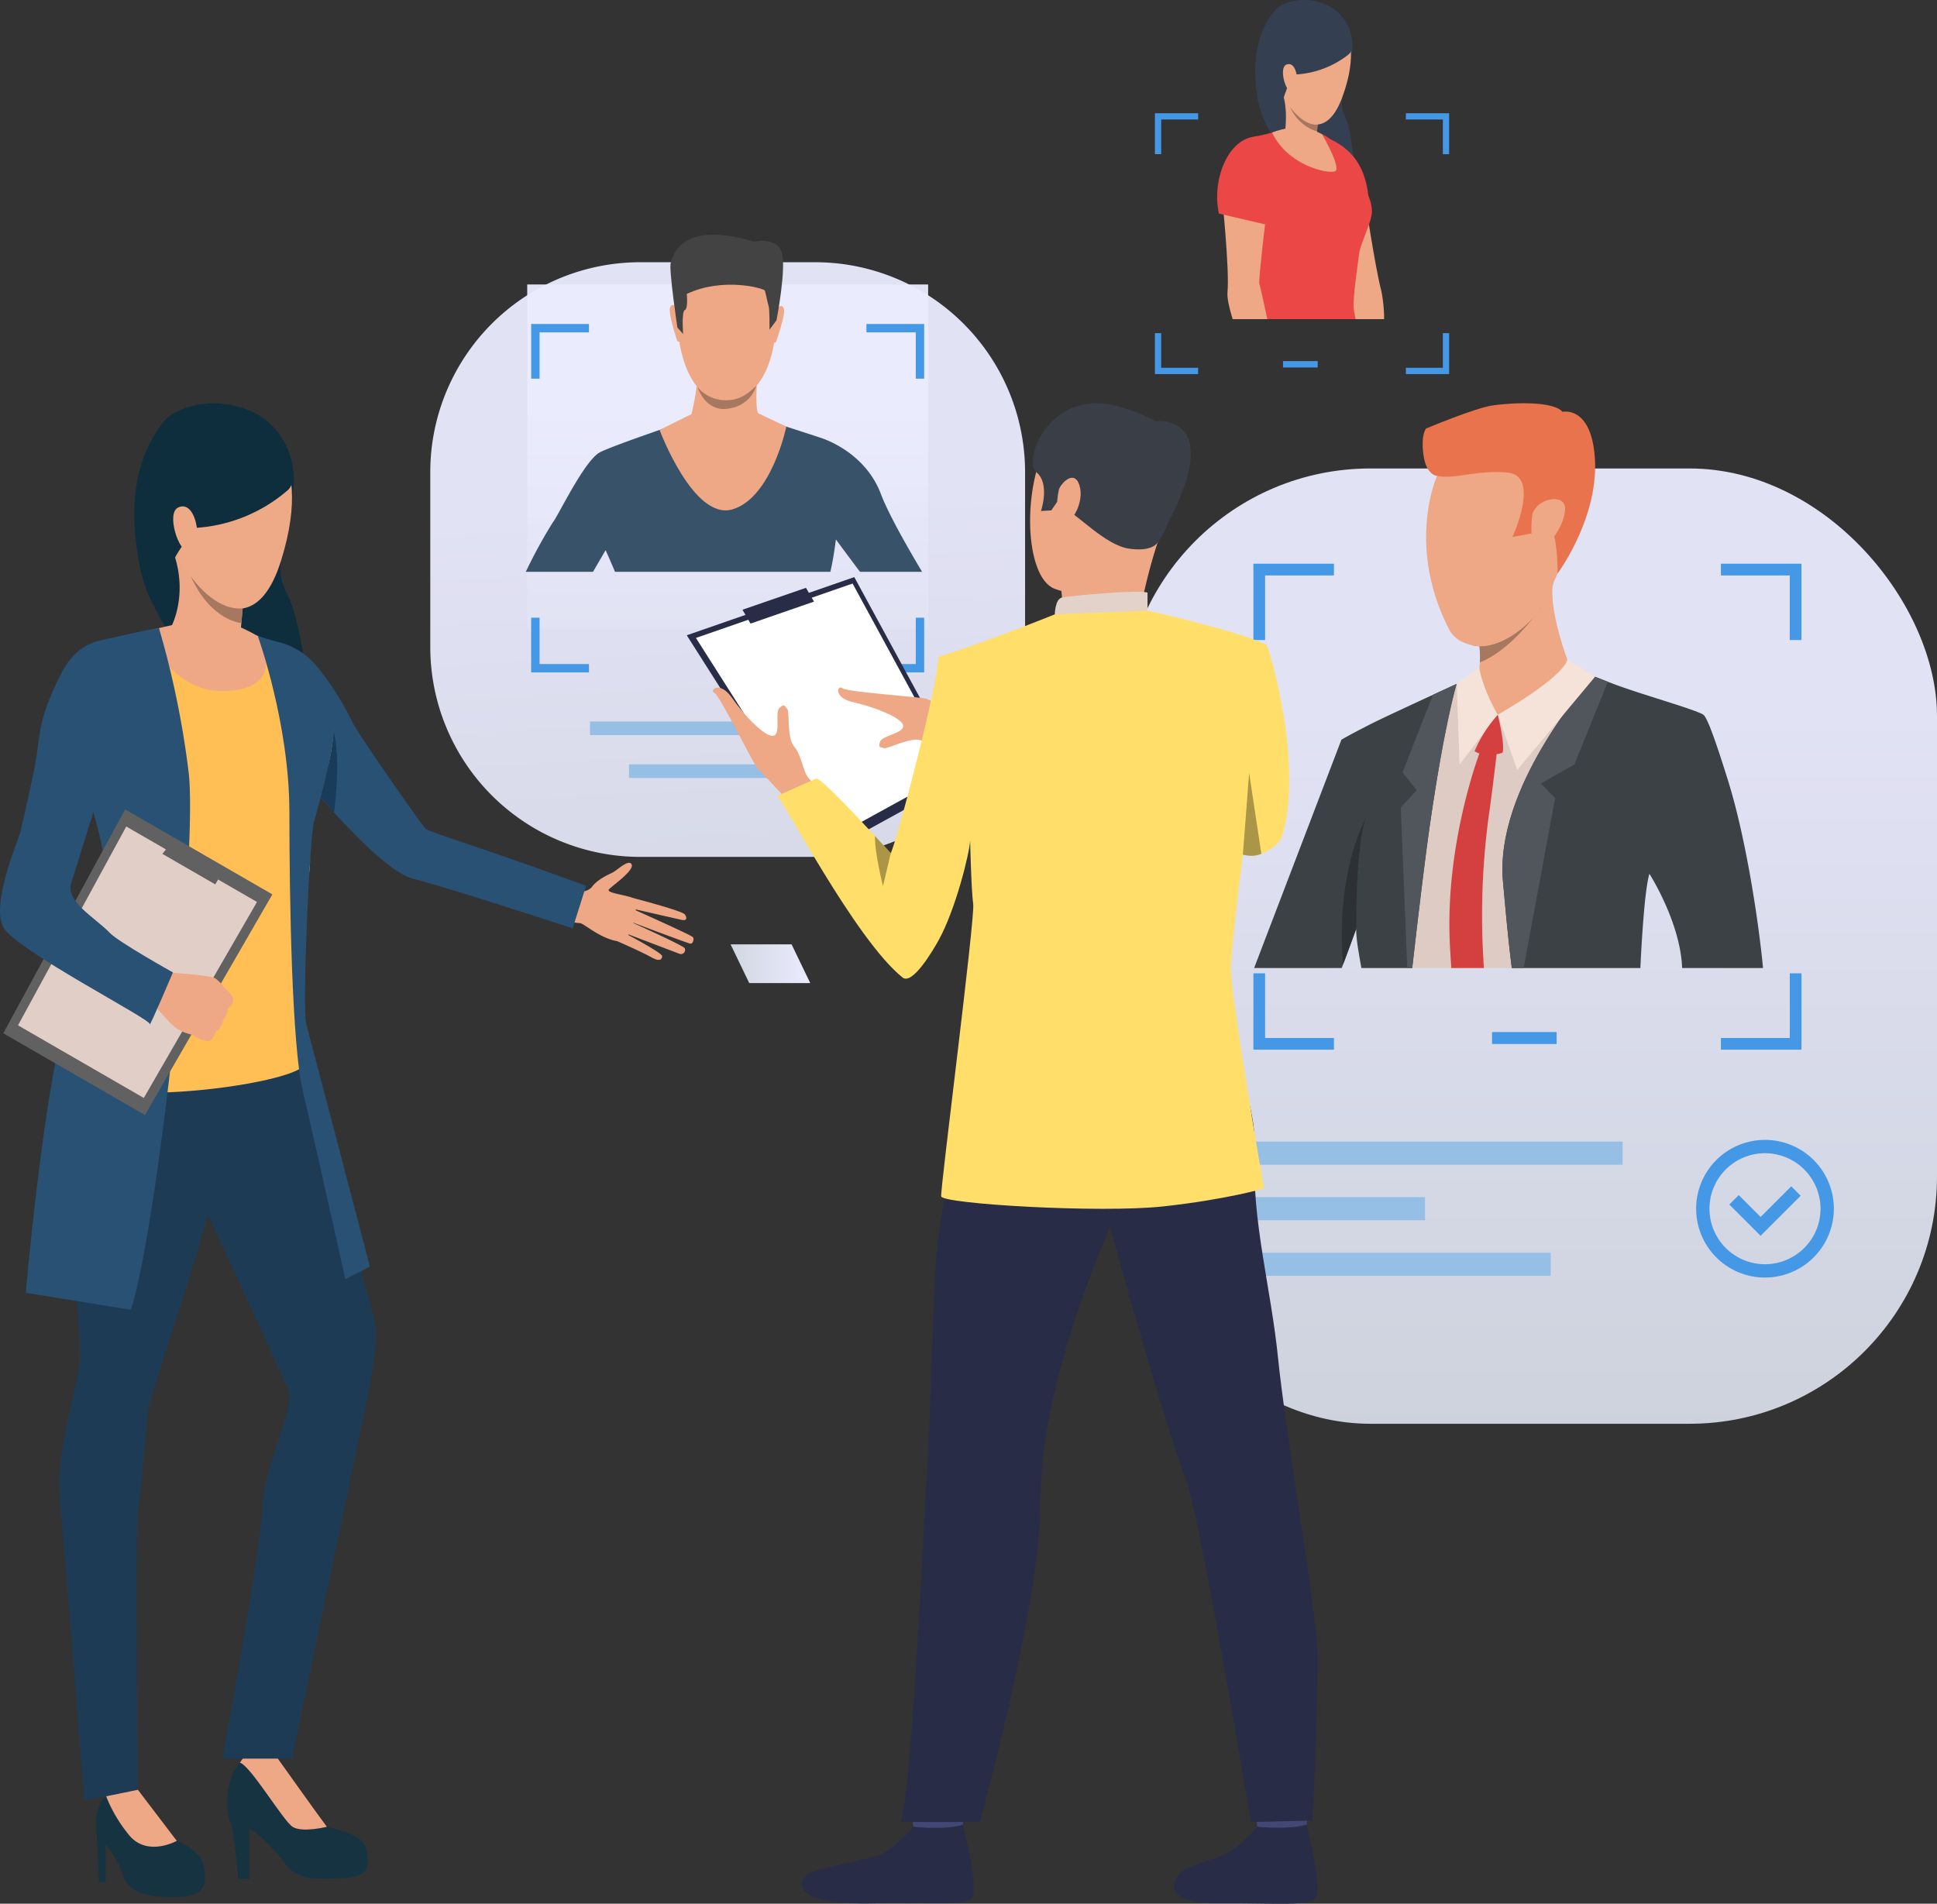 <svg xmlns="http://www.w3.org/2000/svg" xmlns:xlink="http://www.w3.org/1999/xlink" width="541.106" height="531.924" viewBox="0 0 541.106 531.924"><rect x="0" y="0" width="541.106" height="531.924" fill="#333333" stroke="none"/><defs><style>.a,.c,.e{opacity:0.95;}.a{fill:url(#a);}.b{fill:#96bfe6;}.c{fill:url(#b);}.d{fill:#4598e6;}.e{fill:url(#c);}.f{fill:#385369;}.g{fill:#eea886;}.h{fill:#434343;}.i{fill:#a77860;}.j{fill:#0e2d3d;}.k{fill:#163342;}.l{fill:#1d3b54;}.m{fill:#285173;}.n{fill:#ffbf55;}.o{fill:#183c59;}.p{fill:#616161;}.q{fill:#e0cec7;}.r{fill:#eea987;}.s{fill:#344052;}.t{fill:#eb4747;}.u{fill:#393d63;}.v{fill:#decbc4;}.w{fill:#e8734d;}.x{fill:#3c4145;}.y{fill:#51565c;}.z{fill:#f5e2d9;}.aa{fill:#d44040;}.ab{fill:#2d3133;}.ac{fill:#292c47;}.ad{fill:#fff;}.ae{fill:#424773;}.af{fill:#3a3f47;}.ag{fill:#e2d2ca;}.ah{fill:#323657;}.ai{fill:#ffdf69;}.aj{fill:#ab9546;}.ak{fill:url(#e);}</style><linearGradient id="a" x1="0.571" y1="1.795" x2="0.493" y2="0.379" gradientUnits="objectBoundingBox"><stop offset="0" stop-color="#d1d7e0"/><stop offset="1" stop-color="#ebebff"/></linearGradient><linearGradient id="b" x1="0.5" y1="1.147" x2="0.5" y2="0.24" xlink:href="#a"/><linearGradient id="c" x1="0.5" y1="2.165" x2="0.5" y2="0.322" xlink:href="#a"/><linearGradient id="e" x1="0" y1="0.5" x2="1" y2="0.5" xlink:href="#a"/></defs><g transform="translate(-1075.651 -263.873)"><path class="a" d="M58.669,0h48.823a58.67,58.67,0,0,1,58.67,58.67v48.823a58.669,58.669,0,0,1-58.669,58.669H58.669A58.669,58.669,0,0,1,0,107.493V58.669A58.669,58.669,0,0,1,58.669,0Z" transform="translate(1195.849 337.144)"/><rect class="b" width="76.93" height="3.801" transform="translate(1240.465 465.476)"/><rect class="b" width="55.138" height="3.801" transform="translate(1251.361 477.451)"/><rect class="c" width="227.411" height="266.929" rx="69.115" transform="translate(1389.346 394.773)"/><g transform="translate(1492.456 552.245)"><rect class="d" width="18.037" height="3.341"/></g><g transform="translate(1423.98 582.854)"><rect class="b" width="104.953" height="6.467"/><rect class="b" width="84.871" height="6.468" transform="translate(0 31.05)"/><rect class="b" width="49.755" height="6.467" transform="translate(0 15.525)"/></g><g transform="translate(1425.787 421.392)"><path class="d" d="M2120.5,763.9v3.266h19.233v18.05H2143V763.9Zm-130.6,21.316h3.266v-18.05h19.232V763.9h-22.5Zm149.836,93.138v18.056H2120.5v3.266H2143V878.357Zm-146.57,0H1989.9v21.323h22.5v-3.266h-19.232Z" transform="translate(-1989.895 -763.902)"/></g><g transform="translate(1549.472 582.38)"><g transform="translate(0)"><path class="d" d="M2401.757,1313.408a19.234,19.234,0,1,1,19.234-19.234A19.256,19.256,0,0,1,2401.757,1313.408Zm0-34.746a15.511,15.511,0,1,0,15.511,15.512A15.529,15.529,0,0,0,2401.757,1278.662Z" transform="translate(-2382.523 -1274.94)"/></g><g transform="translate(9.269 12.98)"><path class="d" d="M2420.685,1329.967l-8.738-8.739,2.632-2.632,6.106,6.106,8.559-8.56,2.633,2.632Z" transform="translate(-2411.947 -1316.143)"/></g></g><rect class="e" width="111.999" height="96.094" transform="translate(1222.93 343.357)"/><g transform="translate(1222.535 329.456)"><path class="f" d="M1443.867,655.545c-3.688-9.758-12.55-14.238-16.733-15.634-1.49-.495-4.15-1.363-6.954-2.27-5.052-1.632-10.571-3.408-10.571-3.408h-17.432s-6.036,2.023-12.451,4.271a.005.005,0,0,1-.005.006c-5.909,2.072-12.132,4.332-14.232,5.387-4.381,2.188-11.753,17.827-13.243,19.62a137.912,137.912,0,0,0-7.553,13.82h18.778c1.985-3.409,3.512-6.052,3.512-6.052s1.188,2.605,2.628,6.052h60.161c.951-4,1.545-9.043,1.545-9.043s3.221,4.381,6.739,9.043h17.338C1451.178,670.26,1445.945,661.052,1443.867,655.545Z" transform="translate(-1344.693 -583.144)"/><g transform="translate(41.967 3.059)"><path class="g" d="M1494.224,481.9s13.63,2.147,11.554,23.472-14.1,19.577-14.909,19.555-12.076.389-12.955-25.648C1477.914,499.279,1477.531,480.026,1494.224,481.9Z" transform="translate(-1477.914 -481.771)"/></g><g transform="translate(69.25 19.934)"><path class="g" d="M1565.313,536.038s1.492-1.594,2.04.02-2.036,8.812-2.129,9.148c0,0-.272.626-.631.282S1565.313,536.038,1565.313,536.038Z" transform="translate(-1564.521 -535.336)"/></g><g transform="translate(40.206 19.639)"><path class="g" d="M1474.452,535.129s-1.462-1.623-2.04-.02,1.843,8.848,1.952,9.188c0,0,.26.631.625.293S1474.452,535.129,1474.452,535.129Z" transform="translate(-1472.322 -534.402)"/></g><g transform="translate(40.394 0)"><path class="h" d="M1502.561,495.966l-1.952,2.609s.055-5.719-.258-6.616-.792-3.637-1.054-4.282-11.7-3.853-21.812.936c0,0,.445,4.113-.524,4.479s-.493,6.7-.493,6.7l-1.6-1.81s-2.456-16.407-1.849-18.116,2.539-11.991,23.275-5.888c0,0,6.464-1.369,7.762,3.094S1502.561,495.966,1502.561,495.966Z" transform="translate(-1472.918 -472.059)"/></g><path class="g" d="M1492.568,604.567c-.006-.019-1.749-.859-1.749-.859-.849-1.9-.218-9.91-.218-9.91s-17.359-4.418-16.864-1.04-1.5,11.228-1.5,11.228l-8.905,4.422s9.488,25.477,20.393,22.191,15.023-23.109,15.023-23.109Z" transform="translate(-1425.961 -553.864)"/><path class="i" d="M1497.146,606.6a10.292,10.292,0,0,0,7.651,3.61c3.193,0,5.485-.9,8.666-4,0,0-1.379,5.891-8.645,6.438C1504.818,612.651,1499.549,613.321,1497.146,606.6Z" transform="translate(-1449.12 -563.952)"/></g><g transform="translate(1075.651 376.552)"><g transform="translate(37.502)"><path class="j" d="M1290.391,874.928s13.256,6.484,9.979,24.123-4.728,20.017-1.062,26.909,7.992,36.294,4.693,41.867-40.84-24.489-46.046-49.712,3.3-36.44,6.306-40.62S1278.688,868.99,1290.391,874.928Z" transform="translate(-1256.304 -872.018)"/></g><g transform="translate(63.48 375.617)"><path class="k" d="M1321.719,1809.594h3v-14.169a40.248,40.248,0,0,1,9.59,9.359c3.7,5.431,8.781,4.969,16.523,4.622s7.4-3.466,6.7-7.857-8.55-5.777-11.093-6.471-8.312-10.635-10.168-13.056a33.184,33.184,0,0,1-3.871-6.47s-1.444-5.893-8.608,0-5.084,17.216-4.275,18.256S1321.719,1809.594,1321.719,1809.594Z" transform="translate(-1318.611 -1772.933)"/></g><g transform="translate(67.039 376.678)"><path class="g" d="M1341.833,1796.563c2.657,1.734,9.59,0,9.59,0-1.964-2.541-14.039-19.526-14.039-19.526-7.337-4.275-10.236,1.608-10.236,1.608C1330.141,1779.56,1339.175,1794.831,1341.833,1796.563Z" transform="translate(-1327.148 -1775.48)"/></g><g transform="translate(158.598 128.405)"><path class="g" d="M1547.135,1187.974s4.81.922,6.453-1.339c1.4-1.922,4.592-3.4,5.575-3.853,1.315-.61,4.651-3.985,5.437-2.335s-5.233,5.829-6.32,6.957,5.9,1.628,7.107,2.725-.277,12.625-5.034,11.728-9.246-5-10.114-4.988a29.71,29.71,0,0,1-3.487-.516Z" transform="translate(-1546.752 -1179.997)"/></g><g transform="translate(172.427 138.065)"><path class="g" d="M1583.665,1203.166s14.38,3.715,15.131,4.764.5,1.817-.855,1.526-14-3.188-14-3.188,16.281,7.257,17.084,7.982c.47.425.079,1.939-.662,1.85s-17.29-6.358-17.29-6.358,15.189,6.8,15.68,7.611a1.145,1.145,0,0,1-1.438,1.578c-1.161-.427-15.616-5.944-15.616-5.944s10.744,5.647,10.757,6.574c.008.568-.269,1.892-3,.348s-9.542-4.51-9.542-4.51Z" transform="translate(-1579.92 -1203.166)"/></g><g transform="translate(26.815 387.143)"><path class="k" d="M1231.517,1826.681h1.849v-10.4a22.618,22.618,0,0,1,4.79,8.351c1.5,4.969,6.88,6.442,15.084,6.211s8.32-3.47,7.626-8.322-7.626-7.4-7.626-7.4c-3.12-2.774-10.861-14.27-10.861-14.27s-4.969-1.329-8.868,1.819-2.687,10.256-2.571,12.1S1231.517,1826.681,1231.517,1826.681Z" transform="translate(-1230.671 -1800.578)"/></g><g transform="translate(16.501 161.413)"><path class="l" d="M1222.753,1263.27s-9.775,12.709-12.427,27.788,1.566,65.688,1.45,73.14-7.049,26-5.662,40.037,6.858,83.912,6.858,83.912l14.98-2.972s-.867-71.234,0-77.126,2.606-27.373,2.952-29.8,22.005-66.141,22.005-77.012S1246.324,1245.534,1222.753,1263.27Z" transform="translate(-1205.931 -1259.166)"/></g><g transform="translate(48.817 167.303)"><path class="l" d="M1317.054,1276.475s16.061,61.3,17.967,69.789,4.668,15.5,4.668,19.1c0,8.366-3.109,21.8-3.109,21.8l-20.394,97.542h-19.424s10.822-58.518,11.114-69.961c.292-11.468,9.12-27.753,7.387-32.607s-27.9-60.834-27.9-60.834S1267.544,1258.681,1317.054,1276.475Z" transform="translate(-1283.443 -1273.293)"/></g><g transform="translate(29.654 387.421)"><path class="g" d="M1257.21,1815.516l-10.861-14.27-8.868,1.819a40.212,40.212,0,0,0,6.7,11.192C1249.283,1819.948,1257.21,1815.516,1257.21,1815.516Z" transform="translate(-1237.481 -1801.246)"/></g><g transform="translate(69.964 66.319)"><path class="m" d="M1339.995,1031.084a20.04,20.04,0,0,1,11.625,5.985c5,5.36,9.7,13.909,11.01,16.768s19.679,29.355,20.633,29.951,10.186,3.681,16.3,5.74c9.441,3.177,28.366,10.055,28.366,10.055l-3.758,11.9s-35.587-11.645-44.5-13.84c-10.9-2.685-35.987-34.871-35.987-34.871S1324.985,1040.853,1339.995,1031.084Z" transform="translate(-1334.163 -1031.084)"/></g><g transform="translate(18.267 61.225)"><path class="n" d="M1256.142,1019.314s8.577,4.051,11.555,4.646,14.534,15.606,16.559,21.086,0,13.7-4.17,23.349-.238,12.866-2.144,22.515-1.293,45.748-.936,51.109-55.76,13.486-66.838,3.718c0,0,7.5-32.533,16.38-41.819,1.921-2.007,1.717-15.39.407-18.726s-16.083-28.233-16.083-28.233-1.085-25.253,5.361-30.258c5.6-4.348,20.859-5.9,23.6-6.851S1250.543,1018.48,1256.142,1019.314Z" transform="translate(-1210.169 -1018.865)"/></g><g transform="translate(47.933 40.037)"><path class="g" d="M1301.724,979.785s-.256,2.361-.552,5.553c-.114,1.263-.239,2.657-.353,4.085a96.41,96.41,0,0,0-.449,11.22s-8.916,8.933-19.049-10.424c0,0,4.261-7.983,1.053-18.85S1301.724,979.785,1301.724,979.785Z" transform="translate(-1281.321 -968.047)"/></g><g transform="translate(89.056 91.364)"><path class="o" d="M1384.181,1114.1s2.146-14.27-.136-22.948c0,0,0,7.463-4.091,18.059Z" transform="translate(-1379.954 -1091.154)"/></g><g transform="translate(41.084 61.987)"><path class="g" d="M1264.894,1022.29s6.131,18.109,22.964,16.776,7.98-15.29,7.98-15.29-4.2-2.405-5.376-2.632-18.611-.448-18.611-.448Z" transform="translate(-1264.894 -1020.695)"/></g><g transform="translate(72.027 65.068)"><path class="m" d="M1339.112,1028.084s8.816,24.388,8.816,49.244.71,65.346,3.788,78.132,11.839,52.329,11.839,52.329l6.867-3.552s-16.512-63.109-17.759-67.659.947-52.626,2.131-56.651,6.219-21.943,5.436-26.915c-.987-6.266-6.851-15.539-16.322-23.512Z" transform="translate(-1339.112 -1028.084)"/></g><g transform="translate(7.204 62.82)"><path class="m" d="M1220.839,1022.691a253.519,253.519,0,0,1,8.257,40.018c2.777,22.472-8.524,126.78-16.1,150.458l-29.361-4.736s6.32-73.73,14.9-87.148,11.31-25.289,2.048-53.294,4.059-41.875,4.059-41.875S1218.265,1022.982,1220.839,1022.691Z" transform="translate(-1183.634 -1022.691)"/></g><g transform="translate(0.91 113.486)"><path class="p" d="M1243.713,1167.956l-35.6,61.661-39.576-22.849,34.054-62.554Z" transform="translate(-1168.537 -1144.214)"/></g><g transform="translate(5.028 118.263)"><path class="q" d="M1245.181,1176.758l-31.618,54.763-35.149-20.293,30.244-55.556Z" transform="translate(-1178.415 -1155.672)"/></g><g transform="translate(45.365 122.381)"><path class="p" d="M1289.928,1177.6l2.219-3.844-14.21-8.2-2.774,3.523Z" transform="translate(-1275.163 -1165.549)"/></g><g transform="translate(42.11 159.012)"><path class="g" d="M1283.679,1272.575a7.364,7.364,0,0,1-2.328-.335s-1.243-.722-2.158-1.181a6.707,6.707,0,0,0-.721-.324,13.5,13.5,0,0,1-3.969-1.679c-1.573-1.091-7.147-7.545-7.147-7.545l2.633-4,1.931-4.1s11.7.756,13.288,1.6a4.551,4.551,0,0,1,.438.266,17.17,17.17,0,0,1,2.477,2.533c.225.193,2.336,2.258,2.262,3.137a2.884,2.884,0,0,1-1.4,2.428,6.9,6.9,0,0,1-1.476,3.493,4.287,4.287,0,0,1-2.062,3.172S1284.98,1272.254,1283.679,1272.575Z" transform="translate(-1267.355 -1253.408)"/></g><g transform="translate(0 65.956)"><path class="m" d="M1200.664,1030.577s-10.81-3.1-17.005,8.816-6.164,17-6.992,22.813c-.782,5.493-4.311,20.489-4.668,22.038s-8.35,20.015-4.685,26.47c3.684,6.489,41.1,25.585,40.864,27.015s6.481-14.439,6.481-14.439-15.141-8.439-17.621-11.037c-4.028-4.221-12.525-8.768-10.779-14,2.051-6.151,8.211-26.9,9.64-29.939S1209.778,1034.449,1200.664,1030.577Z" transform="translate(-1166.355 -1030.215)"/></g><g transform="translate(44.281 4.304)"><path class="r" d="M1297.949,882.9s19.247,6.048,8.8,39.263-36.734-3.849-33.985-24.086S1297.949,882.9,1297.949,882.9Z" transform="translate(-1272.563 -882.342)"/></g><g transform="translate(42.763 1.636)"><path class="j" d="M1306.592,898.554a43.419,43.419,0,0,1-25.569,10.558s-6.151,7.212-6.623,10.043c0,0-14.28-24.34,3.274-38.931S1313.044,892.542,1306.592,898.554Z" transform="translate(-1268.922 -875.943)"/></g><g transform="translate(48.378 28.819)"><path class="r" d="M1289.068,947.788c-.124-2.418-1.613-7.919-5.206-6.379s.22,12.743,2.6,12.053C1286.465,953.462,1289.361,953.507,1289.068,947.788Z" transform="translate(-1282.389 -941.141)"/></g><g transform="translate(53.258 48.27)"><path class="i" d="M1308.621,996.853c-.114,1.263-.239,2.657-.353,4.085,0,0-8.495-.506-14.173-13.143C1294.464,988.347,1300.689,997.49,1308.621,996.853Z" transform="translate(-1294.095 -987.795)"/></g></g><path class="c" d="M48.233,0H73.846A48.233,48.233,0,0,1,122.08,48.233V61.714a48.233,48.233,0,0,1-48.233,48.233H48.234A48.234,48.234,0,0,1,0,61.713V48.233A48.233,48.233,0,0,1,48.233,0Z" transform="translate(1378.332 275.612)"/><g transform="translate(1434.067 364.765)"><rect class="d" width="9.682" height="1.793"/></g><g transform="translate(1415.663 263.873)"><g transform="translate(10.622)"><path class="s" d="M2012.857,265.982s7.8,4.284,5.324,14.817-3.418,11.924-1.406,16.18,3.781,22.093,1.635,25.356-23.906-15.916-26.325-31.259,3.026-21.86,4.956-24.292S2005.975,262.071,2012.857,265.982Z" transform="translate(-1991.477 -263.873)"/></g><g transform="translate(24.189 39.264)"><path class="g" d="M2057,438.416h-8.352c-.4-4.12-.777-6.987-.7-7.412.123-.7-8.311-22.823-9.1-24.653s-3.885-6.732-4.289-11.353,5.618-6.486,5.618-6.486c8.133,1.457,10.887,12.707,10.887,12.707s3.415,22.813,5.142,29.233A40.852,40.852,0,0,1,2057,438.416Z" transform="translate(-2034.545 -388.512)"/></g><path class="t" d="M2053.107,402.357,2040.67,407.6s-11.432-28.369-1.85-25.2C2048.374,385.557,2052.672,391.493,2053.107,402.357Z" transform="translate(-2010.663 -344.892)"/><g transform="translate(3.919 35.629)"><path class="t" d="M2005.956,412.168c-.363,2.817-1.85,12.794-1.518,15.488.056.445.24,1.467.516,2.858h-29.989c.8-2.847,1.523-5.367,1.963-6.834,1.457-4.831.062-6.123-.674-9.988-.286-1.513-1.293-4.386-2.393-7.632-.368-1.084-.746-2.213-1.109-3.348a69.13,69.13,0,0,1-2.31-10.7c-1.809-11.537,7.064-12.646,7.064-12.646,3.3-.608,9.057-2.387,9.057-2.387l9.022,1.876a9.782,9.782,0,0,1,2.111,1.247.005.005,0,0,1,.005.005,16.479,16.479,0,0,1,2.029,1.779,54.512,54.512,0,0,1,4.907,7.095c.6.977,1.2,1.978,1.769,2.965,1.835,3.174,3.139,5.735,3.1,8.623C2009.468,403.407,2006.319,409.352,2005.956,412.168Z" transform="translate(-1970.198 -376.975)"/></g><path class="g" d="M2020.438,379.018s5.652,9.66,3.55,10.382-13.18-1.718-17.508-10.845C2006.48,378.555,2013.752,375.25,2020.438,379.018Z" transform="translate(-1991.132 -341.509)"/><path class="g" d="M2023.759,356.495s-5.02,2.125-9.566-4.869c0,0,1.221-7.942-1.362-12.536s11.289,5.507,11.289,5.507-.225.947-.457,2.345c-.119.716-.241,1.548-.335,2.431-.078.736-.138,1.509-.165,2.279A12.465,12.465,0,0,0,2023.759,356.495Z" transform="translate(-1995.263 -314.575)"/><path class="u" d="M1987.864,431.289c-1.034,5.316-8.449,11.976-8.449,11.976-.367-1.087-.745-2.214-1.108-3.347A48.522,48.522,0,0,0,1987.864,431.289Z" transform="translate(-1971.834 -378.55)"/><g transform="translate(1.112 39.611)"><path class="g" d="M1974.346,406.974c-.47,1.937-2.632,21.56-2.4,22.23.138.384,1.186,4.923,2.234,9.968H1964.5c-.991-3.251-1.579-5.95-1.436-7.478.618-6.619-1.626-27.72-1.626-27.72s-2.009-12.763,8.582-14.358c0,0,6.257.823,6.635,5.444S1974.816,405.042,1974.346,406.974Z" transform="translate(-1961.288 -389.615)"/></g><path class="t" d="M1958.241,406.472l13.144,3.07s10.427-20.244,1.036-23.941C1962.523,381.706,1955.868,395.429,1958.241,406.472Z" transform="translate(-1957.759 -346.791)"/><g transform="translate(14.955 2.705)"><path class="r" d="M2021.064,272.987s11.423,4.192,4.183,23.9-22.021-3.365-19.788-15.479S2021.064,272.987,2021.064,272.987Z" transform="translate(-2005.231 -272.459)"/></g><g transform="translate(14.536 1.067)"><path class="s" d="M2026.087,281.409a26.184,26.184,0,0,1-15.7,5.633s-2.262,5.512-2.627,7.2c0,0-9.559-16.413,1.431-24.7S2030.146,277.97,2026.087,281.409Z" transform="translate(-2003.902 -267.262)"/></g><g transform="translate(18.381 17.91)"><path class="r" d="M2020.05,324.847c-.006-1.46-.746-4.816-2.955-3.991s-.23,7.683,1.225,7.336C2018.32,328.192,2020.063,328.3,2020.05,324.847Z" transform="translate(-2016.107 -320.727)"/></g><path class="i" d="M2030.047,365.773a12.15,12.15,0,0,1-7.508-6.772c4.365,5.641,7.658,4.831,7.658,4.831C2030.119,364.567,2030.113,365.027,2030.047,365.773Z" transform="translate(-2002.132 -329.034)"/></g><g transform="translate(1398.277 295.509)"><path class="d" d="M1972.681,364.3v1.753h10.324v9.69h1.754V364.3ZM1902.57,375.74h1.754v-9.69h10.324V364.3H1902.57Zm80.436,50v9.693h-10.324v1.754h12.078V425.739Zm-78.682,0h-1.754v11.447h12.078v-1.754h-10.324Z" transform="translate(-1902.57 -364.297)"/></g><g transform="translate(1272.463 446.91)"><rect class="d" width="12.933" height="2.395" transform="translate(0)"/></g><g transform="translate(1224.04 354.405)"><path class="d" d="M1443.117,551.257V553.6h13.79v12.943h2.342V551.257Zm-93.647,15.284h2.342V553.6h13.79v-2.342H1349.47Zm107.438,66.783v12.948h-13.79v2.342h16.132v-15.29Zm-105.1,0h-2.342v15.29H1365.6v-2.342h-13.79Z" transform="translate(-1349.47 -551.257)"/></g><g transform="translate(1426 376.551)"><g transform="translate(3.541 73.802)"><path class="v" d="M2140.092,939.833h-10.939c-.2-.438-.362-.819-.5-1.123-3.246-7.664-19.974-25.239-19.974-25.239v.038a.032.032,0,0,0-.01.019v.019c-.01.028-.019.047-.029.076s-.019.086-.038.143a.335.335,0,0,0-.019.095c-.01.029-.019.048-.029.076-.686,2.561-4.056,15.319-5.74,25.9H2028.8c-.171-.981-.371-1.914-.6-2.78a60.009,60.009,0,0,1-1.428-7.655c-.009-.123-.028-.238-.038-.362-.057-.448-.1-.9-.143-1.333a70.242,70.242,0,0,1-.124-12.253c-.209.448-1.7,5.931-3.665,12.7-1.076,3.713-2.295,7.816-3.5,11.682h-17.48l21.936-63.283c.485-.381,6.179-3.132,10.33-5.112,4.237-2.018,9.349-4.98,13.967-7.512,2.361-1.3,4.589-2.466,6.522-3.352l.3-.133v-.009c3.189-1.457,5.313-2.419,5.313-2.419h.009c.077-.009.581-.057,1.381-.133,4.456-.428,18.28-1.723,22.907-1.989.381-.029.7-.038.952-.048a3.828,3.828,0,0,1,.466,0,58.318,58.318,0,0,1,7.179,2.457c.143.048.286.1.428.162.181.067.353.133.533.2.324.124.657.248.99.381.667.266,1.362.533,2.057.809.238.1.486.19.733.286,7.492,2.971,16.08,6.655,18.118,8.121,1.352.961,5.55,8.873,10.415,18.66C2131.581,903.693,2137.988,927.894,2140.092,939.833Z" transform="translate(-2001.815 -855.835)"/></g><g transform="translate(61.604 48.95)"><path class="g" d="M2212.024,799.652c-.2,9.951-19.463,15.394-19.463,15.394s-8.059-10.1-6.134-11.071c.756-.38,1.063-1.888,1.157-3.579a34.96,34.96,0,0,0-.11-4.513c-.057-.7-.112-1.156-.112-1.156s2.752-2.9,6.254-6.365c6.12-6.051,14.532-13.8,14.546-10.718a2.746,2.746,0,0,1-.071.584C2206.613,785.168,2212.024,799.652,2212.024,799.652Z" transform="translate(-2186.13 -776.945)"/></g><g transform="translate(61.035 57.078)"><path class="i" d="M2203.367,802.748v0c-.038.058-.855,1.28-2.25,3.035-2.957,3.72-8.517,9.832-14.768,12.287a35,35,0,0,0-.11-4.513,10.042,10.042,0,0,1-1.913-.231,59.353,59.353,0,0,1,4.189-6.133l3.868-1.157Z" transform="translate(-2184.324 -802.748)"/></g><g transform="translate(48.043 16.344)"><path class="g" d="M2178.814,706.882c-1.667,3.625-3.25,6.253-3.7,7.294v0a12.888,12.888,0,0,1-2.25,3.035c-3.175,3.42-9.077,7.932-14.878,7.774a10.047,10.047,0,0,1-1.914-.231c-2.342-.512-5.109-1.6-6.631-4.58-12.019-23.532-3.317-42.775-3.317-42.775s32.865-9.294,38.007.6C2187.739,684.94,2182.729,698.363,2178.814,706.882Z" transform="translate(-2143.08 -673.442)"/></g><g transform="translate(47.073)"><path class="w" d="M2144.017,641.862s-3.052-.169-3.807-5.956c-.746-5.717.762-7.3.762-7.3s13.567-5.68,18.44-6.418,16.853-1.448,19.661,1.763c0,0,6.823-1.586,8.682,9.741,2.949,17.969-10.049,35.418-10.049,35.418s.111-11.74-2.478-13.295-4.823,2.144-4.823,2.144l-5.3.948s8.043-17.368-1.6-18.011S2149.541,642.869,2144.017,641.862Z" transform="translate(-2140.003 -621.559)"/></g><g transform="translate(77.45 26.765)"><path class="g" d="M2236.6,711.477c.5-5.172,9.856-7.146,9.23-1.726s-5.233,10.629-7.36,10.446S2236.217,715.419,2236.6,711.477Z" transform="translate(-2236.431 -706.523)"/></g><g transform="translate(69.356 76.265)"><path class="x" d="M2273.747,892.759c-3.047-9.759-5.684-17.479-6.855-18.318-2.047-1.466-18.27-5.931-25.972-8.949-.248-.1-.495-.19-.733-.286-.695-.276-1.39-.543-2.057-.809-.333-.133-.667-.257-.99-.381-.181-.066-.352-.133-.533-.2-.143-.057-.286-.114-.428-.162-.009.009-.019.029-.038.038a126.518,126.518,0,0,0-8.5,10.873c-7.959,11.31-18.327,29.637-16.737,46.556.514,5.427,1.142,13.224,2.2,21.974.077.695.162,1.39.257,2.095h35.912c.438-9.159,1.219-21.222,2.4-25.9.01-.028.019-.048.029-.076a.344.344,0,0,1,.019-.095c.01-.048.029-.1.039-.143.01-.028.019-.047.028-.076v-.019a.032.032,0,0,1,.01-.019s8.692,13.586,9.139,26.324h22.6C2282.429,933.355,2278.973,909.506,2273.747,892.759Z" transform="translate(-2210.738 -863.655)"/></g><g transform="translate(0 78.54)"><path class="x" d="M2047.021,870.992s-2.714,9.026-6.217,31.561v.009c-.123.753-.238,1.523-.362,2.314-.01.086-.029.181-.038.276-.086.514-.162,1.047-.238,1.581-.009.066-.019.124-.028.191-.057.352-.114.714-.162,1.085-.133.885-.267,1.8-.4,2.723-1.314,9.2-3.066,23.811-4.846,39.406h-14.2c-.771-4.332-1.495-8.273-1.437-10.978a1.342,1.342,0,0,0-.067.181c-1.133,3.142-2.38,6.56-3.646,9.882l-.343.914h-24.468l24.372-63.759c.485-.381,6.76-3.76,10.911-5.731,4.332-2.066,9.806-4.608,14.662-6.846,2.323-1.076,4.5-2.075,6.35-2.923Z" transform="translate(-1990.573 -870.878)"/></g><g transform="translate(69.358 76.265)"><path class="y" d="M2230.84,888.342l-9.378,5.294,4.008,4.085-8.8,47.469h-3.313c-1.219-9.6-1.914-18.213-2.456-24.068-2.447-26.163,23.658-55.667,25.277-57.466,1.257.476,2.608,1,4.008,1.552Z" transform="translate(-2210.743 -863.655)"/></g><g transform="translate(40.958 78.407)"><path class="y" d="M2136.222,870.455s-3.5,11.434-7.579,39.987c-1.313,9.187-3.075,23.811-4.855,39.406h-1.381L2120.589,905l4.465-4.837-3.97-4.96,8.493-21.688c2.323-1.076,4.5-2.075,6.35-2.923Z" transform="translate(-2120.589 -870.455)"/></g><g transform="translate(68.035 71.657)"><path class="z" d="M2233.778,853.748l-7.771-4.72s-.217,4.262-19.463,15.394l5.466,15.393Z" transform="translate(-2206.544 -849.028)"/></g><g transform="translate(56.591 73.804)"><path class="z" d="M2176.541,855.844s.3,4.6,5.119,13.247L2170.994,883l-.778-22.552Z" transform="translate(-2170.216 -855.844)"/></g><g transform="translate(61.574 87.051)"><path class="aa" d="M2192.525,897.9s2.067,8.269,1.323,10.583c0,0-4.546,1.654-7.813-.413A36.318,36.318,0,0,1,2192.525,897.9Z" transform="translate(-2186.035 -897.895)"/></g><g transform="translate(54.538 95.316)"><path class="aa" d="M2174.718,943.98a207.9,207.9,0,0,0-1.371,42.633h-9.112c-.123-1.8-.238-3.675-.352-5.636-1.695-29.409,8.7-55.686,8.7-55.686l4.636-1.161S2175.728,937.125,2174.718,943.98Z" transform="translate(-2163.697 -924.13)"/></g><g transform="translate(24.495 115.958)"><path class="ab" d="M2072.654,1007.19c-.347,7.057-.3,13.323-.3,13.323v0c0,.034-.01.225-.024.54-.015-.12-.029-.237-.044-.354-1.129,3.141-2.38,6.555-3.642,9.879a105.891,105.891,0,0,1-.283-10.767c.506-19.785,6.729-30.161,6.729-30.161C2073.666,993.1,2072.981,1000.5,2072.654,1007.19Z" transform="translate(-2068.331 -989.656)"/></g></g><g transform="translate(1267.5 376.552)"><g transform="translate(0 48.571)"><path class="ac" d="M1703.724,1044.481l-38.529,21.179-38.691-60.887,46.8-16.255Z" transform="translate(-1626.504 -988.517)"/></g><g transform="translate(2.562 50.37)"><path class="ad" d="M1704.865,1045.167l-36.031,19.805-36.183-56.94,43.763-15.2Z" transform="translate(-1632.651 -992.83)"/></g><g transform="translate(42.288 79.404)"><path class="g" d="M1773.615,1075.121s-6.706-3.207-9.649-4.883-10.515-3.977-11.126-4.524-22.445-1.893-23.769-3.036-2.612,2.677,3.047,3.917,13.533,4.27,13.964,6.482-5.812,2.736-6.444,4.558.177,1.413,1.072,1.8,7.426-3.226,10.3-2.2,7.261-.395,9.463.359,12.9,4.355,12.9,4.355Z" transform="translate(-1727.931 -1062.468)"/></g><g transform="translate(7.311 79.466)"><path class="g" d="M1673.542,1101.225s-5.634-5.071-8.36-7.192-7.842-8.36-8.6-8.724-10.524-20.414-12.117-21.217,1.507-3.5,4.878,1.346,9.294,11.09,11.546,10.635.315-6.543,1.785-7.848,1.4-.383,2.117.309-.149,8.254,1.937,10.561,2.455,7,4.022,8.778,9.129,10.464,9.129,10.464Z" transform="translate(-1644.04 -1062.617)"/></g><g transform="translate(158.141 387.996)"><path class="ae" d="M2005.805,1803.717s1.219,8.459,1.371,9.729,13.557-.749,13.557-.749l1.085-10.07S2007.48,1802.523,2005.805,1803.717Z" transform="translate(-2005.805 -1802.625)"/></g><g transform="translate(136.108 397.169)"><path class="ac" d="M1976.22,1825.2s-4.247,5.1-8.354,7.319-10.563,3.1-12.992,5.4c-1.753,1.66-6.386,8.807,10.673,8.663s25.286,1.01,27.113-1.731-2.645-20.225-2.645-20.225S1985.976,1826.079,1976.22,1825.2Z" transform="translate(-1952.959 -1824.625)"/></g><g transform="translate(62.098 387.996)"><path class="ae" d="M1775.445,1803.717s1.219,8.459,1.371,9.729,13.557-.749,13.557-.749l1.085-10.07S1777.121,1802.523,1775.445,1803.717Z" transform="translate(-1775.445 -1802.625)"/></g><g transform="translate(32.185 397.169)"><path class="ac" d="M1734.841,1825.2s-4.248,5.1-8.355,7.319-19.224,4.046-21.652,6.345c-1.753,1.661-4.669,8.343,19.335,7.718,17.053-.444,25.285,1.01,27.112-1.731s-2.645-20.225-2.645-20.225S1744.831,1826.178,1734.841,1825.2Z" transform="translate(-1703.7 -1824.625)"/></g><g transform="translate(116.287 171.736)"><path class="ac" d="M1936.172,1283.926s12.595,20.011,11.655,38.1,4.567,37.837,6.459,56.733c2.109,21.065,10.741,70.936,11.054,82.2s-1.34,47.25-1.34,47.25l-17.28.4s-14.512-87.185-18.271-96.081-22.4-72.317-23.024-79.433S1936.172,1283.926,1936.172,1283.926Z" transform="translate(-1905.418 -1283.926)"/></g><g transform="translate(59.763 168.289)"><path class="ac" d="M1790.821,1281.816s-9.491,49.577-10.744,60.648-2.089,53.576-2.715,60.5-4.177,90.546-7.517,100.826h22.09s16.957-60.793,16.957-89.557,13.1-62.532,21.557-81.51,27.814-19.427,33.012-54.638C1863.462,1278.081,1797.859,1270.649,1790.821,1281.816Z" transform="translate(-1769.845 -1275.658)"/></g><g transform="translate(95.915 1.947)"><path class="g" d="M1886.665,878.239s-16.9-6.314-24.7,6.554-7.043,38.632,1.478,41.8,21.322,1.511,25.685-6.541,8.3-19.693,8.112-27.473S1891.1,880.485,1886.665,878.239Z" transform="translate(-1856.557 -876.69)"/></g><g transform="translate(104.134 36.394)"><path class="g" d="M1876.772,975.356s.7,4.564-.459,6.813,21.9,2.307,21.9,2.307a151.986,151.986,0,0,1,5.422-22.563C1907.186,951.58,1876.772,975.356,1876.772,975.356Z" transform="translate(-1876.27 -959.311)"/></g><g transform="translate(96.641)"><path class="af" d="M1893.156,911.015s-1.591,2.626-8.089,1.607-14.426-9.664-17.139-10.613-2.739-2.542-2.739-2.542l-1.7,2.481-2.882.182s2.628-7.733-1.337-10.887,4.116-25.031,24.955-17.747c0,0,16.006,4.412,15.424,13.515S1896.739,906.482,1893.156,911.015Z" transform="translate(-1858.297 -872.019)"/></g><g transform="translate(102.808 52.663)"><path class="ag" d="M1873.088,1004.649s.073-4.3,2.021-4.708,21.494-2.291,23.884-1.351v5S1894.387,1006.428,1873.088,1004.649Z" transform="translate(-1873.088 -998.33)"/></g><g transform="translate(103.453 20.818)"><path class="g" d="M1875.146,925.27c.365-1.527,4.248-5.89,5.734-1.218s-2.246,10.956-4.328,10.418S1874.222,929.141,1875.146,925.27Z" transform="translate(-1874.635 -921.951)"/></g><g transform="translate(25.152 109.736)"><path class="ah" d="M1686.912,1135.224a.055.055,0,0,1,.032,0C1686.811,1135.279,1686.791,1135.285,1686.912,1135.224Z" transform="translate(-1686.832 -1135.22)"/></g><g transform="translate(25.266 57.926)"><path class="ai" d="M1823.089,1172.435s-10.367,3.052-28.047,5-61.853-.7-62.131-2.792,9.5-77.775,8.946-81.673-.855-17.785-.855-17.785c-.218,3.805-4.1,19.349-8.775,27.822-1.691,3.062-7.364,12.657-10.1,10.475-13.234-10.566-33.726-50.382-35.025-50.717,1.093-.475,9.712-4.444,10.921-4.847,1.059-.354,10.606,9.754,16.391,16.02,2.58,2.794,4.411,4.823,4.411,4.823,1.67-3.758,7.755-27.434,9.645-35.628,4.265-18.48,3.609-19.248,3.609-19.248,12.934-3.912,32.566-11.876,32.566-11.876l25.9-1.055s23.774,5.233,33.137,9.463c.888.4.892,21.21,3.329,26.666l-7.763,16.377s-4.484,32.441-5.414,46.869C1813.414,1116.951,1823.089,1172.435,1823.089,1172.435Z" transform="translate(-1687.105 -1010.954)"/></g><g transform="translate(137.416 67.389)"><path class="ai" d="M1984.935,1087.331c-.677,2.183-3.748,4.028-5.743,4.835a7.422,7.422,0,0,1-4.147.417l-1.015-.188h0l-17.752-3.292s-3.885-44.734,24.251-55.452C1981.274,1033.893,1991.149,1067.3,1984.935,1087.331Z" transform="translate(-1956.097 -1033.65)"/></g><g transform="translate(155.35 103.274)"><path class="aj" d="M2004.273,1142.349h0a7.422,7.422,0,0,1-4.147.417l-1.015-.188h0l1.751-22.859Z" transform="translate(-1999.111 -1119.72)"/></g><g transform="translate(52.574 120.911)"><path class="aj" d="M1757.018,1166.845l-2.17,9.188s-2.354-9.22-2.241-14.011C1755.186,1164.816,1757.018,1166.845,1757.018,1166.845Z" transform="translate(-1752.603 -1162.023)"/></g><g transform="translate(130.839 4.968)"><path class="af" d="M1940.32,883.981s22.156-2.775.377,34.233Z" transform="translate(-1940.32 -883.934)"/></g><g transform="translate(15.559 51.57)"><path class="ac" d="M1666.075,1005.7l-2.252-3.869,17.739-6.12,2.251,3.849Z" transform="translate(-1663.823 -995.709)"/></g></g><g transform="translate(1271.76 527.742)"><path class="ak" d="M1531.487,1112.321h17.044l-5.217-10.821h-17.044Z" transform="translate(-1518.295 -1101.5)"/><path class="ak" d="M1506.17,1112.321h4.062l-5.217-10.821h-4.061Z" transform="translate(-1500.953 -1101.5)"/></g></g></svg>